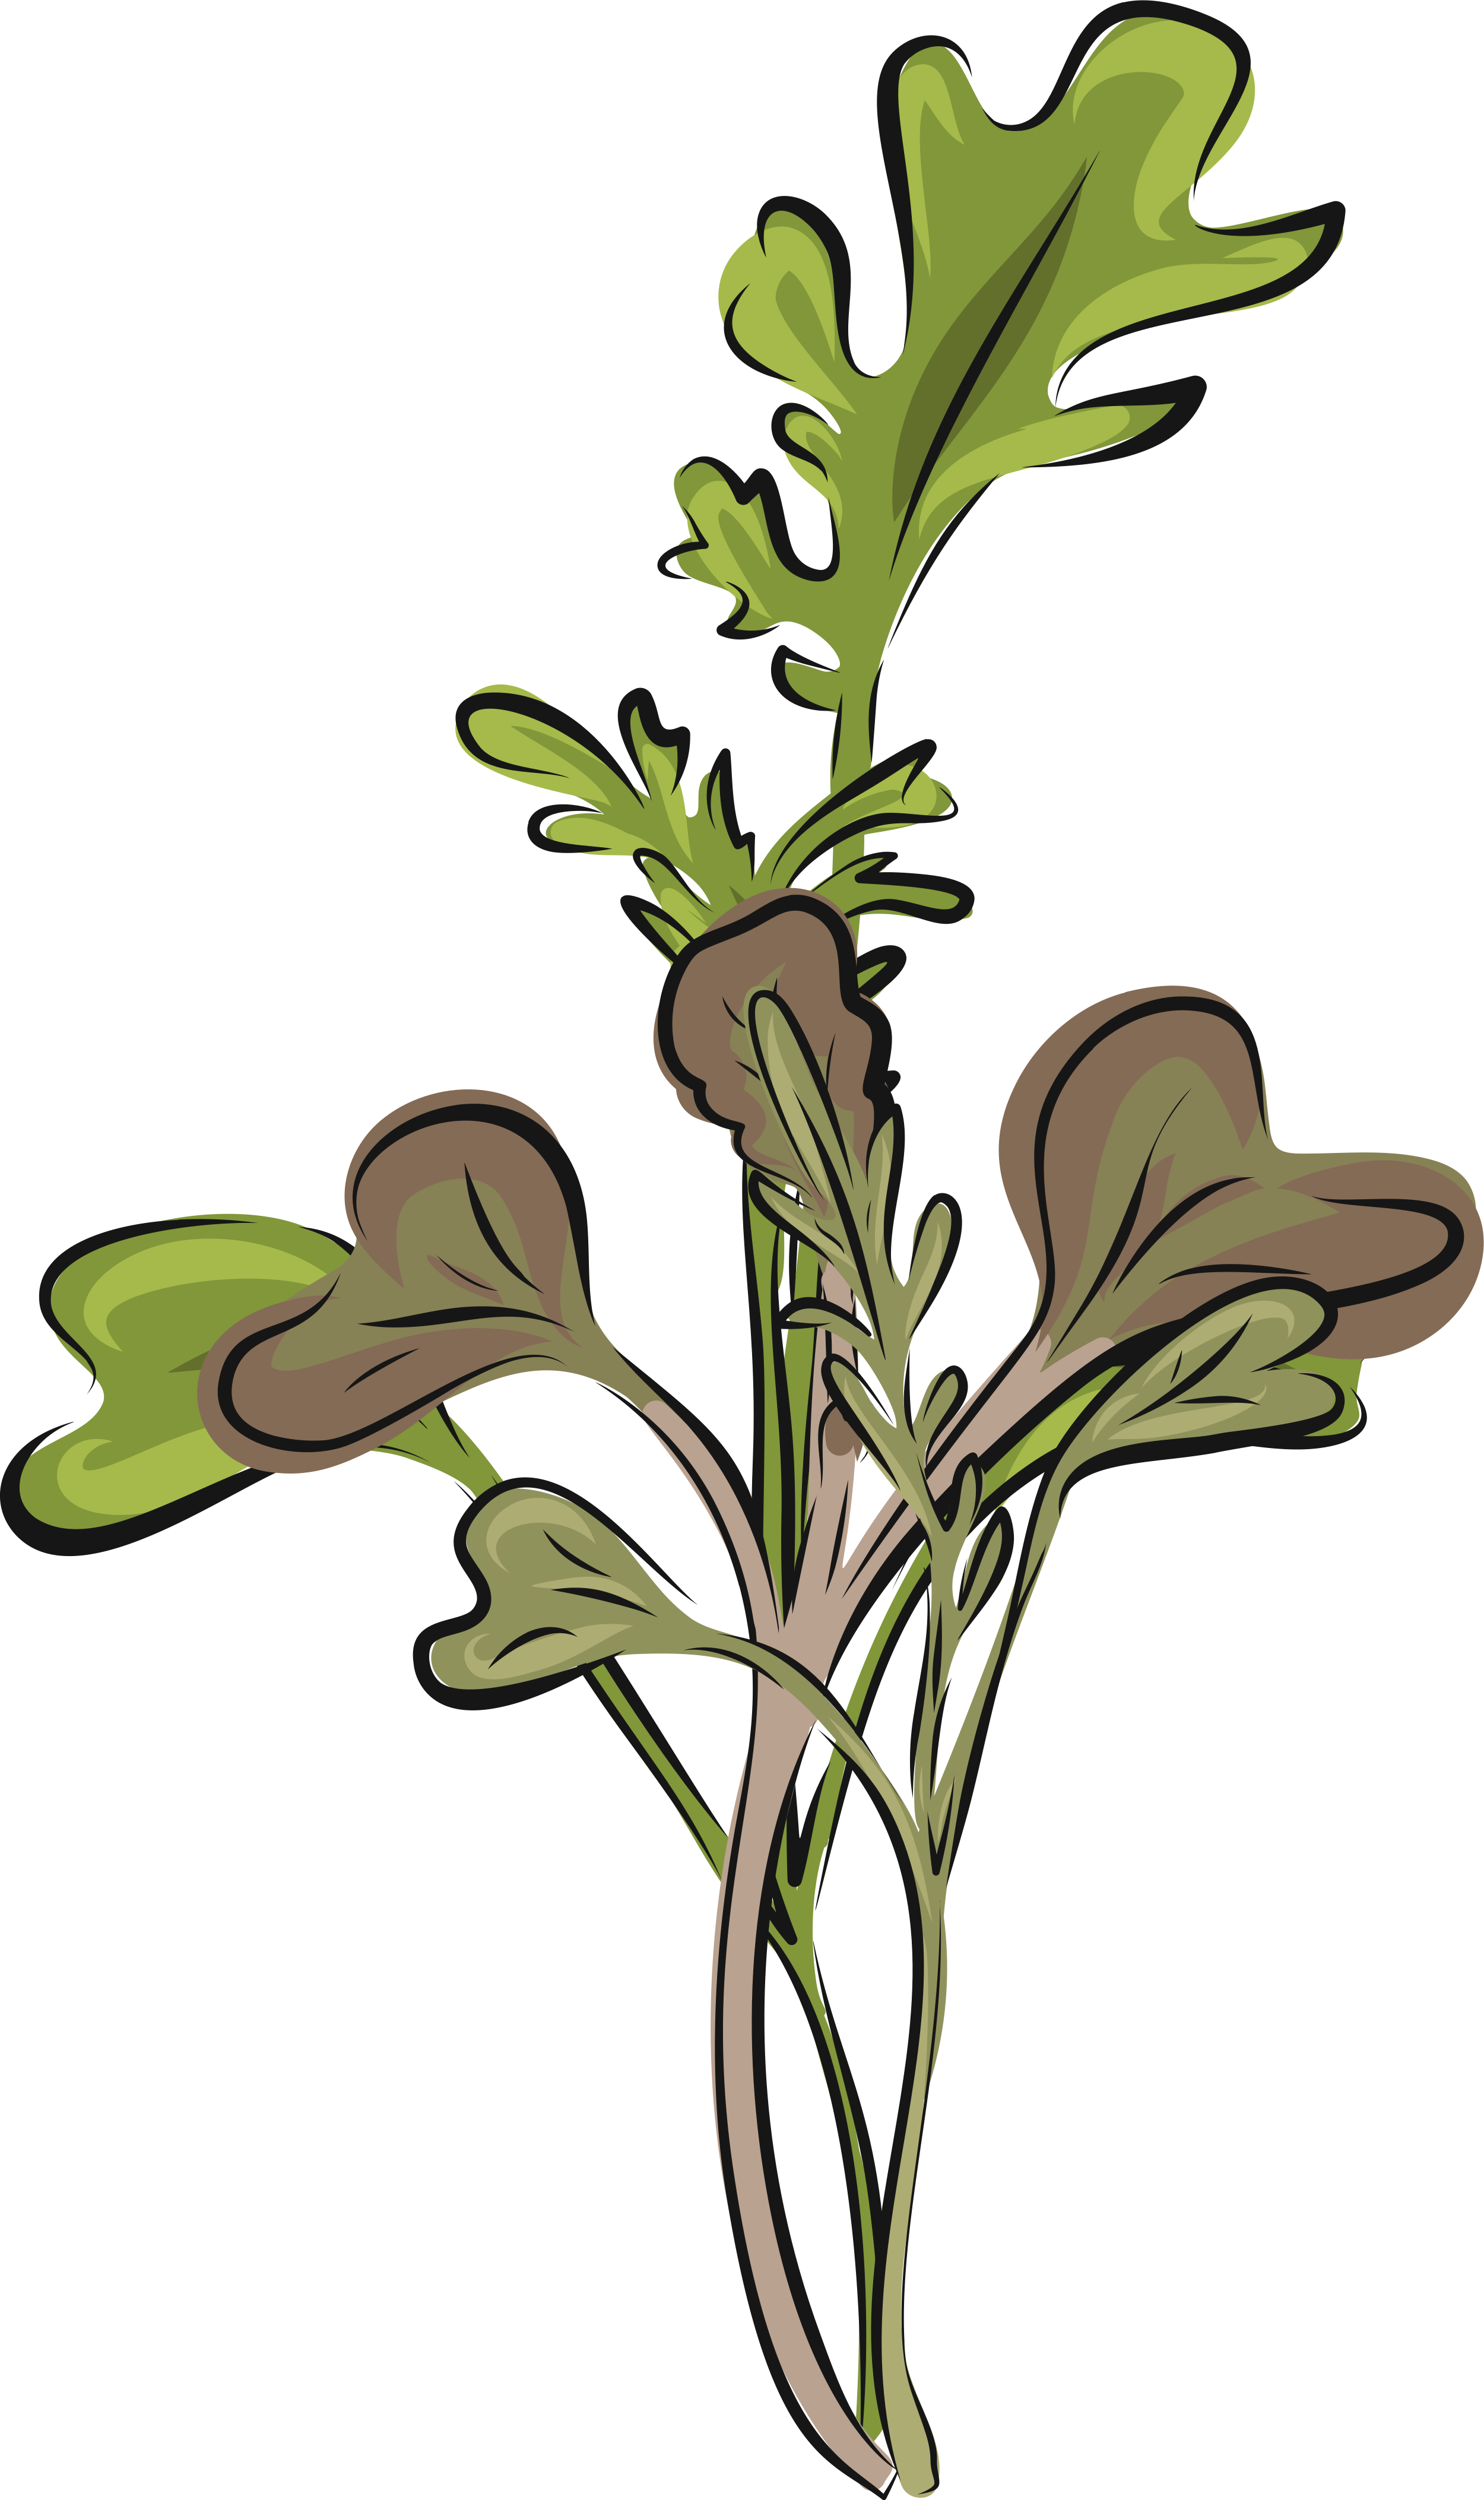 <svg id="Layer_1" data-name="Layer 1" xmlns="http://www.w3.org/2000/svg" viewBox="0 0 258.13 434.81"><defs><style>.cls-1{fill:#81973a;}.cls-2{fill:#a5ba4a;}.cls-3{fill:#63702c;}.cls-4{fill:#161616;}.cls-5{fill:#878156;}.cls-6{fill:#baa290;}.cls-7{fill:#846b55;}.cls-8{fill:#90925c;}.cls-9{fill:#adac73;}</style></defs><path class="cls-1" d="M315.41,254.68c-15.77,4.55-18.89,9.11-23.19,20.62-7.47,20.09-24.69,31.57-35.85,85.6-.06-2-.66-5-.93-8.33-.58-7.07-.2-11.17-.76-31.68l.1-.23c2.62-1.88,5.62-58.58,7.57-73.57.89-6.67,1.27-12.09,1.71-19.24a24.2,24.2,0,0,0,8.17-6.36c1.5-2.06-2.69-3.16-7.75-.65.32-4.34.46-6.66,1.09-12.55,8.32-4.11,9.63-10.53,7-10.53a20.84,20.84,0,0,0-6.2,1.84c.23-1.78.05,2.16,1-8.43,7.18-1.12,12.15,2,18.51.52a1.24,1.24,0,0,0,.79-2c-3.9-4.61-11.51-4.83-17.67-4.71.41,0,.84-.69,2.49-1.8,1-.62.89-3.22-3.62-1.75l.13-.33c.06-1.31.09-2.61.09-3.91,1.23-.46,16-1.79,15.24-6.7-.41-2.41-4.27-3.52-6.7-3.68l.23-.17a8.84,8.84,0,0,1,1.18-2.32,1.23,1.23,0,0,0-.21-1.71,1.13,1.13,0,0,0-.93-.25,35.15,35.15,0,0,0-7.88,3.28l.19-.26c.95-7.14-1.29-7.12,1.83-19,2.72-9.44,7.62-19.62,14.58-26.61,10.08-10,13.68-4.85,34.18-13.84a19.06,19.06,0,0,0,3-1.46c2.9-1.74.93-6.22-8.77-3.56-3.56,1-10,3.19-12.71,1.83-.46-.37-.75-.55-1.26-2.05-2.28-13.5,58-16.29,50.7-30.93-1.94-4.14-15.8,1.77-22,1.85A4.74,4.74,0,0,1,325,69.58c-.82-1.51-.54-3.44-.11-5.1,3.18-10.36,16.24-22,2.57-28.87a16.46,16.46,0,0,0-7.34-1.88c-13.48,0-14.33,17.76-24.67,20.94-1.85.43-3.25.1-5-1.56-3.62-3.71-5.47-12.51-9.79-13.55-2.42-.7-4.36,1.87-5.56,4.09-7.62,13.81,3.07,36.68.05,48.41-1.33,4.19-5.12,5.93-7,5.46C263.43,95.87,264.09,83.23,262,77c-2.81-8.72-8.53-13.74-12.38-5.77-2,4-.07,6.57-.71,9.5-1.22,3.36-3.55,3.34-3.25,7.69,1.08,10.22,10.77,8.42,16.38,15.32,2.3,2.86,2,3.76,1.95,3.52l-.13.22-.26,0c-2.8-2.2-3.84-4.08-5.73-4.61a3.63,3.63,0,0,0-4.27,1.71c-2,4,7,10.23,8.42,15.38.76,3,1.68,8.71-.34,11-.68.56-1.28,1-3.23.53a4.64,4.64,0,0,1-2.09-1.25,14.18,14.18,0,0,1-1.26-1.62c-1.83-3.4-3.74-13.71-6.43-13.11-1.18.18-.9,1.07-1.79,2.76-.32.51-.12.67-1.43-1.34-1-1.54-2.27-3.66-4-4.27-1.25-.48-4.5-.48-5.81,1.26-2.41,3.29,2.49,9.39,3.19,11.17-1.58.69-2.13.73-2.84,1.49-1.26,1.41-.27,4,1,5.13,2,1.79,7.39,2.28,8.58,4,.65,1.14-.46,2.43-1,3.41-1,1.7.7,3.28,2.65,3.28,4.84-.15,5.35-4.42,11.35-1,5.59,3.47,5.31,6.41,5.29,6.06l0,.19-.09.29a3,3,0,0,1-2.92.77c-3.32-1-7.87-3.08-8.53.6-.54,4,7.22,5.94,11.21,6.71l-.14.26A51.07,51.07,0,0,0,262.24,170c-5.11,4-10.24,8.1-13.18,14.31a5.48,5.48,0,0,0-.08-.94c-.77-5.15-.83-4.61-2.95-4.45-.89-2.55-.3-8.94-1.72-11.41-1.15-2.11-3.54-1.68-4.48.15-1.4,2.68.5,6.29-2.07,6.5l-.19,0c-3.32-2.26-1.1-12.44-1.91-13.49-.62-.84-1.25-.05-2.93-.91-2.37-1.72-3.33-4.93-4.69-5.11s-2.34,2.59-2.25,4.28c.22,2.52,2.07,5.61,3.37,7.86,1.83,3.45,1.74,4.3,1.69,4.15-.09-.55-1.51-.2-8.22-7.15-4.48-4.66-9.38-9.56-15.93-9.56-5.59,0-9.12,4.32-6,8.53,3.91,5.39,15.91,4.95,22.14,10.89-9-1.36-14.22,4.46-6.13,5.62,3,.39,8.25.48,8.1.47a20.22,20.22,0,0,1,14,5.77,11.56,11.56,0,0,1,2.59,3.92,24,24,0,0,1-3.83-3.08c-3.69-3.42-5.32-5.25-6.61-5.25a1.49,1.49,0,0,0-1.41,1.88,20.67,20.67,0,0,0,1.8,4.24,21.81,21.81,0,0,0,4.93,6.35c-2.14-2.11-6.07-3.93-7.5-3.3a1.2,1.2,0,0,0-.64,1.6c4.42,8.17,16.81,14.61,17.3,24-.06-.25-.82-.72-.68-.62-5.75-4.06-5.9-6.7-7.59-6-3.34,1.31,4.63,8.64,7.51,13.38,4.79,8.63.17,20.88,4.09,32.72a1.21,1.21,0,0,0-.16.67c1.43,33.71-.66,68.21,2.6,97.12,1.91,16.7,9.85,19.58-11.52-7.6-17.43-22.16-13.76-25-30-49.52-4.34-6.56-9.52-14-15.39-19.19-6.17-13.48-9.41-25.49-23.32-31.38-15.59-6.59-49.33,1.26-44.08,17.28,1.81,5.74,9.94,8.69,8.84,13-2.08,6-12.62,6.84-15.46,12.72-1.79,3.68,1.59,8.33,4.92,10,4.28,2.23,12.89.32,12.74.34,14.07-2.34,17.63-11.33,30.2-14.67h-.3a38.33,38.33,0,0,1,8.24-.91l-.3-.09c4.08,1.27,8.63,1,12.82,2.48,3.36,1.19,8.85,3.1,11.26,5.83a18.87,18.87,0,0,1,2.63,4.63c4.43,9.56,11.31,17.48,17.26,26.08C226.57,332,233,342.26,239,352.67c10.81,18.55,14.7,16.51,19.3,28.95l.27,1.29c4.26,19.59,11.2,27.12,7.62,76.65a1.15,1.15,0,0,0,2.27.33c.19-3,1.89-3.29,3.29-6.27,1.17-2.47.41-6.24.43-6.1-2-15.44,1.85-16.83-5-41.67-2.36-15-6.14-23.48-6.09-23.33.91-1.08-.7-1.4-1.34-5.7-1.32-9-.5-17.7,1.38-23.5a1.09,1.09,0,0,0,.63-.87l.07-.6c1.12-.27.93-1.35,1.24-3.42.34-.51.95-1.22.26-2a99.87,99.87,0,0,1,2.18-10.56c12.22-37.43,35.11-48.7,35-48.55a47.54,47.54,0,0,1,21.53-6.21c8.42.44,19.5,3.8,26.89,1.24,1.17-.37,4.22-1.81,5-3.31.71-1.2-.24-2.42-.25-4.34a47.15,47.15,0,0,1,.86-5.07C358.17,250.24,334.24,249.19,315.41,254.68ZM262.81,179l-.14.25h0s0,.73-.16,4.88c-2.53,1.47-8.1,6.27-8.7,6.77C254.7,188,255.41,182.39,262.81,179Zm-.57,14.44-.2,1c-.18,2.65-.38,5.27-.6,7.78a41.24,41.24,0,0,1-8.26,3.82C253.36,205.25,252.42,199.65,262.24,193.48ZM255.59,215a29.21,29.21,0,0,1,5-3.7l-.21.57c0,.15-1.35,12.41-1.34,12.26-.53.22-3.25,2.12-5.74,2.22C249.52,226.24,253,217.66,255.59,215ZM253,269.73c-.28-11.36,0-11.7-.48-12.3a8.1,8.1,0,0,0,1.24-3c.72-3.36.26-8.76.3-12.91l0,0c.15-4,.79-7.05,4.55-10.06l-.22.61-.09.81c-1.91,21-3.23,29-3.21,28.83C252.61,278.89,253.18,278,253,269.73Z" transform="translate(-117.75 -32)"/><path class="cls-2" d="M140.78,250.35c-3.37,1.68-7.21,4.47-8.26,8.29-1.71,6.23,6.76,8.56,6.61,8.41-4.46-4.8-3.6-7,1.36-9.21,8.28-3.37,24.8-5.11,34.1-1.33a17.79,17.79,0,0,1,7.47,5.95c-5.74-13.47-27.65-18.92-41.28-12.11Z" transform="translate(-117.75 -32)"/><path class="cls-2" d="M156.59,279.59c-9.67,1.81-21.63,9.5-24.28,7.92-.76-1.07,1-4.21,5.12-4.8,0,0,0,0,0,0-10.29-3.23-15.37,11.83-.24,12.73,13.29.78,23.6-9.59,32.5-13.44,2.84-1.17,4-1.28,3.78-1.34a34.18,34.18,0,0,0-16.88-1Z" transform="translate(-117.75 -32)"/><path class="cls-2" d="M307.2,263.57c-5.11,4.89,5.27-6.52,25.33-4a39.79,39.79,0,0,1,9.41,2.52,53.52,53.52,0,0,1,9.4,5.28c-7.11-15.49-28.14-18.87-44.14-3.76Z" transform="translate(-117.75 -32)"/><path class="cls-2" d="M302.75,276.44c-9.41,6.13-12.32,19.64-12.22,19.49,13.38-17.92,19.11-14,34.26-13.42,16.26.61,23.87-4.27,23.72-4.27-17.42,2-31.37-11.17-45.76-1.8Z" transform="translate(-117.75 -32)"/><path class="cls-2" d="M275.31,44.37c-2.87,2.49-3.64,7.08-3.46,10.65.42,8.17,6.32,17.32,7.69,25.42,0,0,0,0,0,0,.33-4.66-.52-9.43-1-14-.53-4.87-1.5-12.58.08-17,2,2.79,3.74,6.23,6.92,7.73,0,0,0,0,0,0-2.68-4.26-2.13-14-7.28-14a4.7,4.7,0,0,0-3,1.24Z" transform="translate(-117.75 -32)"/><path class="cls-2" d="M313.22,38c-5.58,3.11-10,9.22-8.59,15.61,0,.13.06-.26.09-.53,1.44-10.8,17.87-10,18.95-5.1.05,1,.21.3-3.05,5.19a42.28,42.28,0,0,0-4.42,8.39c-1.57,4.11-2.68,11.42,3.36,12.21a9.54,9.54,0,0,0,2.73-.07c-8-4.06,1.87-7.12,9.37-15.73,12.21-14-3.41-28.35-18.44-20Z" transform="translate(-117.75 -32)"/><path class="cls-2" d="M335.41,74.7c-.66.26-5.17,2.18-5,2.18.92,0,11.17-.49,9.38.42-4.68,1.62-13.39-.46-20.28,1.46-9.67,2.69-18.44,8.94-18.8,19a13.48,13.48,0,0,1,3.72-4.71c9.82-7.38,29.54-4.83,37.26-9.72,2.84-1.81,5-5.73,2.42-8.7-2-2.29-5.85-1-8.69.06Z" transform="translate(-117.75 -32)"/><path class="cls-2" d="M311.65,102.53c-13.23,2.34-17,4.14-16.83,4.1,7.87-.64-18.83,2-17.15,19.2,0,0,0,0,0,0,2.57-11.56,16.8-10.21,30.3-16.19,1.95-.86,4.3-1.91,5.72-3.55a2.15,2.15,0,0,0-2.07-3.56Z" transform="translate(-117.75 -32)"/><path class="cls-2" d="M245.66,75.74a12,12,0,0,0-2.52,11.07c2.61,9.33,13.51,12.93,21.62,16.35-.78-.39,2.08.93,2.08.93-4-5.9-13-14.49-14.18-20.15A6.42,6.42,0,0,1,255,79.07c4.13,2.33,7.89,16.43,7.89,15.81.22-7.66.12-20.41-7.08-23.12-3.51-1.32-7.81,1.13-10.15,4Z" transform="translate(-117.75 -32)"/><path class="cls-2" d="M254.92,105.88c-1.83,2.69-.61,5.91,1.31,8.11,1.72,2,4.07,3.28,5.73,5.31a8,8,0,0,1,1.63,3.89c0,.18.06.85.1.69,3-8.06-6.86-12.71-5.64-16.8,2.25,0,5.61,4.19,5.34,3.84a6.41,6.41,0,0,1,.83,1.34h0l0,.1s0,0,0,0c-.29-3.57-6-11.41-9.37-6.47Z" transform="translate(-117.75 -32)"/><path class="cls-2" d="M238.17,118.74c-3.12,5.33,2.7,13.18,7.59,17.14,4.17,3.36,6.52,3.85,6.34,3.67a8.68,8.68,0,0,1-1-1.12c-1.49-2.47-9.28-14.25-8.33-17a5.15,5.15,0,0,1,.57-1c3.2,1,8.62,11.18,8.45,10.51-2.6-16.55-10.15-18.07-13.59-12.18Z" transform="translate(-117.75 -32)"/><path class="cls-2" d="M197.4,156.52c-4.09,10.81,22.13,13.72,25.75,15.21l-.09,0c1,.44,1.11.67,1.06.52-2.71-6-12.17-10.25-17.57-14,7.39.1,20.35,9.67,18.71,8-4.22-4.36-12.32-14.05-18.89-15.06a7.81,7.81,0,0,0-9,5.31Z" transform="translate(-117.75 -32)"/><path class="cls-2" d="M214.93,174.85a2,2,0,0,0-.47,3.6c5.26,3.91,12.28,1.05,18.14,3.33,1.68.73,2.29,1.33,2.23,1.17a14,14,0,0,0-7.89-6c-3.83-2-7.94-3.65-12-2.13Z" transform="translate(-117.75 -32)"/><path class="cls-2" d="M232.66,187.75c-.09,3.28,1.5,6.06,3.33,8.75a3.87,3.87,0,0,0-1.47,4.24c2.86,7.64,9.2,12.69,12,16.12.18.27-.47-4.31-2.52-11.09a4,4,0,0,0,3.38-6c-2.27-3.91-7.63-7.14-10-9.49a37.74,37.74,0,0,1,3.16,2.31c-1.56-2.65-4.75-6.17-6.52-6.17a1.34,1.34,0,0,0-1.36,1.33Z" transform="translate(-117.75 -32)"/><path class="cls-2" d="M229.48,162.26a16.38,16.38,0,0,0,.91,5.42c.08-1,.11-2.64.25-3.37,2.8,5.06,2.85,12.64,7.65,17.81.12.18-.32-.93-.66-3.39-.77-5.94-.7-14-6.82-17.23a.89.89,0,0,0-1.33.76Z" transform="translate(-117.75 -32)"/><path class="cls-2" d="M273,165.18c-5.39,1.24-9.46,8.25-8.5,7.52a20.6,20.6,0,0,1,7.75-3.26,3.15,3.15,0,0,1,2.61.5c.88,1.38-6.87,3.27-10.36,5.79a28.81,28.81,0,0,1,4.26.13c17.53,1.47,12.75-12.64,4.24-10.68Z" transform="translate(-117.75 -32)"/><path class="cls-3" d="M147,270.66c-.92.61,19-3.3,33.49,2.66a87,87,0,0,1,9.25,5.15,22.44,22.44,0,0,0-21.23-15.41c-7.56,0-15.18,4-21.51,7.6Z" transform="translate(-117.75 -32)"/><path class="cls-3" d="M306.77,59.29a77.55,77.55,0,0,1-5.65,8.4l.33-.42c-5.77,7.46-12.84,13.82-18.32,21.53-12.9,18.17-9.88,34.75-9.8,34,11.51-18.37,28.17-31.41,33-59.94.21-1.19.36-2.39.48-3.6h0Z" transform="translate(-117.75 -32)"/><path class="cls-3" d="M316.24,265.84a32.63,32.63,0,0,0-9.72,3.62c18.21.29,26.86,7.45,39.39,2.49.44-.14-10.4-7.09-21.54-7.09a40.71,40.71,0,0,0-8.13,1Z" transform="translate(-117.75 -32)"/><path class="cls-3" d="M244.53,186.05c5.32,11.29,3.62,9,6,14.59.85,2.07,3.9,1.57,3.44-1.24-.22-2.36.53-3.81.59-6.21,0-.07-2,2.43-2.05,2.49-2.92-5.93-8.21-10-7.94-9.63Z" transform="translate(-117.75 -32)"/><path class="cls-4" d="M130.43,279.28c-12.69,3.4-15.42,13.41-10.14,19.46,9.92,11.11,32.61-4.45,45.35-10.57,7.47-3.52,11.9-4.13,11.33-4a23.68,23.68,0,0,1,15.77,2.29c-23.35-14-53.2,19.72-68.83,9.53-4.93-3.67-2.63-10.08,2-14,2.75-2.25,5.18-2.72,4.58-2.72Z" transform="translate(-117.75 -32)"/><path class="cls-4" d="M148.77,244.16c-11,.48-25.16,4.32-24.17,14.33.47,4.85,5.6,7.17,8.22,10.18l0,0c.6,1.19,2.35,2.54,0,5.88,0,0,0,0,0,0,5.59-6.2-4.85-9.36-6.14-15.39-1.8-11.45,24.53-14.8,36-14.45a73.59,73.59,0,0,0-13.94-.6Z" transform="translate(-117.75 -32)"/><path class="cls-4" d="M176.09,248.17c7.94,5.57,10.89,16.37,18,29.48,3.14,5.79,5.54,8.12,5.3,7.78-7.16-10.51-10.49-39.05-29.74-40.05a0,0,0,1,0,0,0h0C174.2,246.55,176.34,248.3,176.09,248.17Z" transform="translate(-117.75 -32)"/><path class="cls-4" d="M155.87,268.78s0,0,0,0c10.27-1.72,20.88,2.7,20.73,2.65,12.69,4.58,16.13,10.33,15.39,8.86-9.13-10.42-22.8-15.95-36.12-11.54Z" transform="translate(-117.75 -32)"/><path class="cls-4" d="M196.68,289.59c12.24,12.61,12.6,20.93,30.09,44.74,16.11,21.9,16.9,25.62,16.81,25.47l.42.9s0,0,0,0c-6.73-17-15.37-24.26-31.18-50.42-9.8-16.22-16.65-21.15-16.17-20.68Z" transform="translate(-117.75 -32)"/><path class="cls-4" d="M203.26,288.69c4.72,7.84,9.29,15.77,13.94,23.65,16.08,27.23,27.52,39.69,27.42,39.54-7.53-11-23.15-38.26-41.33-63.21h0s0,0,0,0Z" transform="translate(-117.75 -32)"/><path class="cls-4" d="M245.52,362.35a39.7,39.7,0,0,1,2.93,3.09c23.2,27.62,18.66,99.92,18.66,95.82,3.52-28.31,1.12-82.73-21.56-98.93h0s0,0,0,0Z" transform="translate(-117.75 -32)"/><path class="cls-4" d="M259.17,369.62c1.66,13,6.13,25.46,8.61,38.32l0-.09c4.18,22,4.36,69.88,4.45,31.42.1-39.4-7.82-45.13-13-69.66h0s0,0,0,0Z" transform="translate(-117.75 -32)"/><path class="cls-4" d="M352.48,273.11c3.61,5.11,2.31,7.43-2.35,8.34a28.37,28.37,0,0,1-9.84-.19c-18-3.21-29.74-4.6-44.86,6.35-22.7,16.44-28.95,41.36-34.32,68.5-4.15,20.8.89-2.76,6.13-20.48,5.14-17.39,11.41-30.9,25.19-42.55,21.64-18,36.43-8.65,51.81-9,6-.15,13.09-2.07,10.85-7.45a11,11,0,0,0-2.61-3.49Z" transform="translate(-117.75 -32)"/><path class="cls-4" d="M314.06,265.66c-19.69,1.57-31.39,21.47-39.59,39.44-4.54,9.95,1.76-4.32,8.24-13.57l0,0c6.57-9.29,15.38-19.39,26.65-21.58,18.22-3.19,53.8,6.56,23.54-2-6.05-1.7-12.59-2.86-18.82-2.36Z" transform="translate(-117.75 -32)"/><path class="cls-4" d="M324.43,250c-27.49,2.58-30.13,22.92-29.44,20.84,4.85-12.4,26.36-18.22,35.86-17.6,11.81,1,30.64,6.28,23.41,15.93,0,0,0,0,0,0,10.24-10.09-16.62-20.45-29.85-19.19Z" transform="translate(-117.75 -32)"/><path class="cls-4" d="M291.67,114.24c-7.79,6.24-11.83,12.59-15.86,21.67-1.68,3.79-4,9.6-3.59,8.79,7.13-14.87,12.11-21.6,19.45-30.46Z" transform="translate(-117.75 -32)"/><path class="cls-4" d="M325.06,97.41c-12.59,3.4-17,2.69-23.92,6.93-.28.18,1.38-.56,4.13-1.12h0c5-1,11.78-.37,17-1.16l-.11.16c-7.64,10.52-30.8,11.08-25.94,11.08,12.58-.14,27.79-1.56,31.4-13.61a2,2,0,0,0-2.54-2.28Z" transform="translate(-117.75 -32)"/><path class="cls-4" d="M349.56,67.06c-7,2-16.1,6.71-23.78,4.08h0c-1.28-.45,4.2,4.66,22.42-.19-3.35,17.17-38.64,11.1-45.74,26.76a12.42,12.42,0,0,0-1.12,5.15C304,80.25,350,94.76,351.79,68.58a1.7,1.7,0,0,0-2.23-1.52Z" transform="translate(-117.75 -32)"/><path class="cls-4" d="M313.21,32.37C302.52,34.86,303,49.9,296.26,53.11a6,6,0,0,1-5.58-.13h0l0,0,0,0h0a17.51,17.51,0,0,1-2.13-2.23c1.47,2.93,3.13,4.4,6.77,4,12.53-1.45,6.51-26.29,30-18.14,17.39,6.3-.95,16.54.09,30.43,0,0,0,0,0,0s0-.21,0-.31h0c1-12.16,20.12-24.7,2.37-32.09-4.38-1.82-9.95-3.31-14.62-2.22Z" transform="translate(-117.75 -32)"/><path class="cls-4" d="M273.28,40.87c-8.29,7.75,3.42,29.91,2.09,48.07-.14,1.94-.62,4.92-.58,4.77,5.79-22.4-3.87-44.15.27-50.58a7.52,7.52,0,0,1,3-2.4c4.26-1.93,7.43.4,8.76,4.74,0,0,0,0,0,0-.75-8.08-8.54-9.27-13.54-4.6Z" transform="translate(-117.75 -32)"/><path class="cls-4" d="M309,58.27c-2.12,3.66-4.32,7.28-6.55,10.89-13.4,21.69-25.2,39.05-30.09,63.86,0,0,0,0,0,0,5.95-19.68,19.41-42.43,30.67-63.28,2-3.79,4.05-7.6,6-11.46,0,0,0,0,0,0Z" transform="translate(-117.75 -32)"/><path class="cls-4" d="M249.82,68.92c-1.36,3.42,1.24,8,1.21,7.86-1.95-9,3.17-10.52,8.38-4.6,3.22,4,3.17,6.91,3.55,12.18.37,4.89.85,11.82,5.24,13.21a5.38,5.38,0,0,0,2.87,0c-3.94.08-4.87-2.84-4.78-2.69-3.3-7.44,3.39-17.46-5-25.64-3.61-3.5-9.72-4.72-11.46-.36Z" transform="translate(-117.75 -32)"/><path class="cls-4" d="M248.25,81.26c-7,5.6-5.46,11.94,1.12,15.23a20.15,20.15,0,0,0,7,1.92,31.47,31.47,0,0,1-6.52-3.4c-5.95-4.09-6.07-8.22-1.61-13.72,0,0,0,0,0,0Z" transform="translate(-117.75 -32)"/><path class="cls-4" d="M254.55,102.15c-3.16.64-3.53,5.94-.76,8,2.18,1.64,5,1.82,6.86,3.78l0,0,.05,0,0,0h0a7.33,7.33,0,0,1,1,2c.12-5.69-6.63-6-7.33-9.07-.15-1-.29-2.21.37-2.86,1.61-1.17,5.27.45,7,1.87.65.43-3.48-4.51-7.2-3.73Z" transform="translate(-117.75 -32)"/><path class="cls-4" d="M238.48,111.79a6,6,0,0,0-2.53,3.36c3.29-5.39,7.33-2,9.77,3.7a1.39,1.39,0,0,0,2.36.51c.55-.6,1.21-1.15,1.71-1.63,1.46,4.12,1.41,10.86,5.62,13.87,1.83,1.32,5.13,2.2,6.92.88,3.21-2.37.45-9.57-.48-14.1,0,0,0,0,0,0,.29,4.56,2.24,12.88-1.42,12.75a5.74,5.74,0,0,1-4.72-3.43c-1.6-3.63-2-13.53-5.11-14.19-1.65-.36-1.93.91-3.38,2.56-2.07-2.79-5.56-5.83-8.7-4.28Z" transform="translate(-117.75 -32)"/><path class="cls-4" d="M236.44,120.1c1.18,1.56,1.85,4,2.92,6.12-3.52,0-7.58,2.08-7.24,4.34.4,2.65,6.19,2.12,6,2.07-9.58-1.86-2-5,2.35-5.18a.61.61,0,0,0,.47-.93,31.94,31.94,0,0,1-2.16-3.4,10.79,10.79,0,0,0-2.3-3.05,0,0,0,0,0,0,0Z" transform="translate(-117.75 -32)"/><path class="cls-4" d="M244,133.22c4.76,2.65,3.22,4.78-1.2,7.57a1,1,0,0,0,.07,1.66c5.47,2.49,10.84-1.83,10.51-1.75a13.06,13.06,0,0,1-8,.61c6.91-5.89-1.58-8.39-1.32-8.13a0,0,0,0,0,0,0Z" transform="translate(-117.75 -32)"/><path class="cls-4" d="M253.05,144.69c-2.57,4-1,9.05,5.26,10.57a13.78,13.78,0,0,0,4.91.27c-5.15-1.11-10.1-3.89-8.7-9.1a35,35,0,0,0,3.88,1.24c11.85,3,1.53.45-3.3-2.82-.54-.4-.73-.67-1.19-.67a1,1,0,0,0-.86.51Z" transform="translate(-117.75 -32)"/><path class="cls-4" d="M271.51,146.7c-3.35,5.84-2.85,11.59-2.17,17.78,0,1.61.88-10.88.86-10.72a32.46,32.46,0,0,1,1.32-7.07Z" transform="translate(-117.75 -32)"/><path class="cls-4" d="M203.39,152.44c-4.1.07-7.29,1.91-6.18,6,2.53,9.46,13.25,7,19.52,8.88.14.1,0-.38-5.42-1.45-3.42-.68-7.77-1.41-9.9-3.75-9.81-12.08,16-8,28.27,10.44,1.43,2.14-8-20.45-26.29-20.12Z" transform="translate(-117.75 -32)"/><path class="cls-4" d="M228.44,151.73c-8,3.23,1.2,15,2.59,19.5.07.21.18-.41-1.46-5-1.07-3-3.69-9.75-1-11.44.48,1.73,1.19,8.73,6.89,6.87a17.93,17.93,0,0,1-1.07,8.75,17.45,17.45,0,0,0,3.41-10.81,1.36,1.36,0,0,0-1.76-1.2c-4.21,1.8-3.11-1.74-4.89-5.39a2.18,2.18,0,0,0-2.74-1.27Z" transform="translate(-117.75 -32)"/><path class="cls-4" d="M209.68,175.05c-.69,2.12.33,4.24,3.55,5,3.44.87,11.18-.41,11-.45-3.53-.64-11.84-.51-12.58-3.21-.45-3.2,5.34-3.54,8.58-3.3,1,.08,2.36.35,2.32.33-3.49-1.8-11.52-2.8-12.91,1.58Z" transform="translate(-117.75 -32)"/><path class="cls-4" d="M228.22,179.92c-1.49,1.43,1.64,4.42,3.49,5.7a23.74,23.74,0,0,1-2.24-3.44c-.5-1.13-.32-1.21-.34-1.35a4.47,4.47,0,0,1,1.84.34c3.6,1.2,6.62,7.6,11.08,9.57a11.83,11.83,0,0,1-3.25-2.86h0c-2.17-2.6-4-5.94-5.63-7.14-.8-.59-3.75-2-5-.83Z" transform="translate(-117.75 -32)"/><path class="cls-4" d="M225.92,188c-2.61,2.84,15,16.36,16.1,17.32.95.63-8.31-8.72-12.06-13.8-1.08-1.47-1.06-1.28,0-.94,8.47,3.11,13.85,13.13,13,11.38-2.66-4.7-6.26-9.4-10.82-12.3-1.21-.77-5.19-2.72-6.16-1.66Z" transform="translate(-117.75 -32)"/><path class="cls-4" d="M233.68,206.6c-2.64,2.87,14.56,18.28,13.45,16.6A138.62,138.62,0,0,1,237,209.31c4.48,2.1,7,6.34,9.23,10.85.21.32-2.4-7.8-7.15-11.59a13.13,13.13,0,0,0-4.59-2.35,1.24,1.24,0,0,0-.82.38Z" transform="translate(-117.75 -32)"/><path class="cls-4" d="M243.19,162.6c-5.32,8-.44,14.67-1,13.57a12.27,12.27,0,0,1,.74-10.3c-.14,4.79.31,9.24,2.46,13.39.53,1,1.64.07,2.32-.47a31.15,31.15,0,0,1,.8,6.51c0,.07.42-.7.5-3.82,0-1.36,0-2.72.09-4.08,0-.53-.58-.83-1-.7a6,6,0,0,0-1.4.68c-1.69-4.92-1.51-10.25-1.91-14.44a.84.84,0,0,0-1.58-.34Z" transform="translate(-117.75 -32)"/><path class="cls-4" d="M279,160.51c-2.83.3-27.13,14.55-27.23,25.63,0,.25-.22-4.24,6.28-9.77,3.86-3.2,6.78-4.68,11.44-7.49,4.17-2.53,5.31-3.45,7.89-5,.66-.41-2.37,3.67-2.74,6.45-.2,1.48.79,1.8.65,1.65a.67.67,0,0,1-.15-.14h0c-1.64-2,5.91-8,5.52-10a1.39,1.39,0,0,0-1.66-1.25Z" transform="translate(-117.75 -32)"/><path class="cls-4" d="M281.23,169.06c7.75,7.66-4.62,3.72-10.07,4.38s-13.11,5.46-16.83,13.05a9.67,9.67,0,0,0-.89,2.23,23.27,23.27,0,0,1,5.8-7,34.91,34.91,0,0,1,6.75-4.33c7.18-3.55,9.81-1.47,15.7-2.61,7-1.33-1.87-6.87-.45-5.79,0,0,0,0,0,0Z" transform="translate(-117.75 -32)"/><path class="cls-4" d="M271.37,180.16a14.18,14.18,0,0,0-6.4,2.33,77.31,77.31,0,0,0-7.8,6c4.25-2.92,9.25-7.29,14.31-7.27a23.25,23.25,0,0,1-4.45,2.62.91.91,0,0,0,.09,1.75c1.85.19,16.12.57,17.52,2.83-1,3.5-6.2.73-11.17,0-7.05-1-16.82,8.5-16.57,8.33,3.82-2.8,8.12-5.46,12.76-6.42,5.16-1.07,11.85,4.54,15.6,1.38a4.49,4.49,0,0,0,2-3.38c0-3.34-6.45-4.06-9.78-4.36-6.91-.61-7.32.05-6.62-.5a32.29,32.29,0,0,1,2.81-2.12.62.62,0,0,0-.21-1.11,10.59,10.59,0,0,0-2.09-.08Z" transform="translate(-117.75 -32)"/><path class="cls-4" d="M271.32,196.55c-4.91,1.11-16.59,10.81-18.15,9.22-1-1.39,2.54-8.53,1.91-7.26-2.32,3.72-5,9-.66,8.55,3.16-.35,9.21-4.07,13.86-6.32,11.75-5.6-7.06,6.5-13.32,14.44-1.78,2.23-1.91,3.44-1.81,3.24.73-1.88,3.45-4,3.26-3.84,6.59-5.59,18.6-11.35,19-15.8.11-1.24-1.12-2.91-4.06-2.23Z" transform="translate(-117.75 -32)"/><path class="cls-4" d="M273.09,218.17c-7,.33-14.33,4.78-19.86,9.14a19.63,19.63,0,0,1,0-7.89,19.14,19.14,0,0,0-.64,8.67c.29,2.07,6.94-5.28,17.6-7.17-5.31,5.21-13.19,8-17,15.89a22,22,0,0,1,3.92-4.44c4.16-3.49,18.26-10.25,17.23-13.37a1.21,1.21,0,0,0-1.21-.83Z" transform="translate(-117.75 -32)"/><path class="cls-4" d="M247.79,226.64c-2.9,17.15,1.88,32.7.93,58.44C247,332.2,252.5,349.39,252.5,349c-4.05-21.78-.76-67.7-2.1-84.12-1.12-13.69-3.51-25.32-2.58-38.2,0,0,0,0,0,0s0,0,0,0Z" transform="translate(-117.75 -32)"/><path class="cls-4" d="M254.34,240.34c-5.48,15-.24,33.8-.66,55.13a229.07,229.07,0,0,0,2.07,35.7c-.87-16.65,1.44-33.86-.47-53-1.11-11.09-2.82-21-2.13-30.5h0a48.14,48.14,0,0,1,1.19-7.31Z" transform="translate(-117.75 -32)"/><path class="cls-4" d="M264.61,230.1c-5.36,11.51-4.48,28.93-5.82,41-2.51,22.41-1.54,33.16-1.54,33,.63-15.34,2.91-29,3.43-35.42,1-13.34-.19-27.81,4-38.58,0,0,0,0,0,0Z" transform="translate(-117.75 -32)"/><path class="cls-4" d="M256.93,236.73c-2.32,9.86-2.27,15.83-1.35,24.52,0,.15.64-4.52,1.35-24.52Z" transform="translate(-117.75 -32)"/><path class="cls-4" d="M264.21,152.48a51.4,51.4,0,0,0-1.62,15.07,65.48,65.48,0,0,0,1.64-15.09l0,0Z" transform="translate(-117.75 -32)"/><path class="cls-4" d="M255.21,332.68a241.46,241.46,0,0,0-.47,26.33,1.25,1.25,0,0,0,2.47.19c1.8-6.55,2.38-13.4,4.65-19.83.05-.15.5-1.32.33-1-6.54,11.22-4.83,19.3-5.82,7.55-.79-9.56-1.16-13.49-1.14-13.27,0,0,0,0,0,0Z" transform="translate(-117.75 -32)"/><path class="cls-4" d="M250.13,349.41a88.41,88.41,0,0,0,2.63,15.22c-3.34-4.41-6.59-10.17-6.5-9.8,2.22,5.59,4.61,10.75,8.58,15.25a1,1,0,0,0,1.59-1,163.44,163.44,0,0,1-6.3-19.64Z" transform="translate(-117.75 -32)"/><path class="cls-5" d="M195.4,225.36c-8.33,0-14,4.45-15.81,9.14-2.7,7.16,3.55,12.66-2.6,17.72-1.84,1.33-16.6,8.9-20.43,16.48-4.33,8.66,6.58,13.95,15.56,13.95,20.48,0,34.13-21.51,54.64-7.69a39.52,39.52,0,0,1,5.88,6.47,2.42,2.42,0,0,0,4.17-2.45c-5.12-8.23-11.94-10-15.77-18.09-3.25-9.78-1.83-23-10.26-30.19a24.27,24.27,0,0,0-15.38-5.34Z" transform="translate(-117.75 -32)"/><path class="cls-5" d="M256.07,188.88c-7.17,0-20.17,7.49-23.18,17.2-2.77,9,5.83,10.71,4.92,13a4.17,4.17,0,0,0,1.16,4.85c1.43,1.15,3.23,1.5,4.89,2.1,1.29,2.88.47,4.83,4,8.64,2.93,3.14,6.59,2.82,8.23,3.9,2,1.85,2.31,9.35,5.36,16.54a2.35,2.35,0,0,0,2.09,1.2c3.74,0,3.24-8,5.82-18.55,2.38-9.72.42-11.77.23-20.55,0-2.19.25-4.56-.63-7.3-2.13-6.52-4.16-5.12-5.54-7.88h0c-.09-2.53,3.48-6.72-1-10.83a9.32,9.32,0,0,0-6.43-2.31Z" transform="translate(-117.75 -32)"/><path class="cls-5" d="M324,204.64c-7.7,0-15.36,6.62-19.87,13-12.12,17.2.14,34.86-9.56,50.26a2.3,2.3,0,0,0-.31,1.51,2.41,2.41,0,0,0,3.32,3.47s.15-.14.16-.12c12.38-9.34,37.52-10.28,52.45-14a88.2,88.2,0,0,0,13.8-4.48c5-2.15,9.67-4.69,10.39-10.56a8.84,8.84,0,0,0-1.55-6.42c-1.63-2.12-4.28-3.18-6.88-3.8-6.9-1.66-14.1-.89-21.2-.87-1.45,0-3.76.05-4.89-1.06s-1.21-3.31-1.42-4.72c-.74-6-.59-10.16-3.52-15.52A12.25,12.25,0,0,0,324,204.64Z" transform="translate(-117.75 -32)"/><path class="cls-6" d="M262.62,250.55c-1.09.64-1.11,1.48-1.3,2.57-1,1-.72,2-.51,3.19-2.16,14.45-2.16,29.07-2.68,43.66-1.19,5.1-2.55,10.18-4,15.23-1.25-5.24-2-22.25-20.53-38.92a2.41,2.41,0,0,0-4.11,1.7c0,2.67,13.83,14.38,19.7,37.36a65.53,65.53,0,0,1-1.38,21.59c-11.75,41.94-8.74,96.52,19.88,127.57a2.41,2.41,0,0,0,3.77-.49c.82-1.62,1.54-1.9,1.54-3.08,0-2.75-4.58-2.65-10.74-17-3.15-7.63-10.7-34.07-12.16-44.55-3.26-25.27,2.92-45.05,8.56-67a2.43,2.43,0,0,0,1.41-1.58c1.77-10-.57-2.92,4.85-12.76,6.74-12.2,5.91-12.72,18.52-25.22,2.4-.48-2.5-.05,27.82-24.13a2.4,2.4,0,0,0-2.91-3.77c-12.6,6.66-10.1,8.22-7.83,1.28a2.41,2.41,0,0,0-4-2.34c-7.51,8.39-15,16.79-21.83,25.74-15.86,20.74-9.23,22.63-7.83-10.08a206.12,206.12,0,0,0-.63-26.88,2.41,2.41,0,0,0-3.62-2.08Z" transform="translate(-117.75 -32)"/><path class="cls-7" d="M313.46,204.62c-7.87,2-14.91,8.11-18.67,15.22-10,19,6,27.46,4.21,42.19a33.68,33.68,0,0,1-1.18,5.17s0,0,0,0c12.88-18,6.64-22.6,14-41.37a19.53,19.53,0,0,1,6-7.92c3.13-2.24,5.11-2.87,8-.93,4.86,4.25,8.14,15.2,8.09,15a22,22,0,0,0,1.64-19.93c-3.8-9-12.6-9.87-22.07-7.49Z" transform="translate(-117.75 -32)"/><path class="cls-7" d="M340,238.61c-.49.33,3.44-.55,10.78,4.29-16,4.39-29.74,8.85-40,21.94-.44.67,5.92-4.12,16.77-2.7,2.42.38,9.95,2.88,10.36,3,6.35,2.42,13.05,4.07,19.87,2.85,9-1.61,16.83-8.68,17.94-18,1.38-11.71-10-17.35-20.41-16C351.32,234.48,343.79,236.2,340,238.61Z" transform="translate(-117.75 -32)"/><path class="cls-7" d="M183.9,226.94c-4.8,4.07-7.52,11.1-5.59,17.22,1.53,4.85,6,8.7,9.68,11.94.4.4-3.93-11.44,1.26-16.06,4.71-3.21,11.55-4.7,15.28-.41,4.25,6.09,4.26,11.32,6.77,17.87,3.1,8.08,7.94,8.9,7.8,8.81-9.69-6.39,2.43-22.94-4.39-36.21C209,219,192.89,219.31,183.9,226.94Z" transform="translate(-117.75 -32)"/><path class="cls-7" d="M169,257.94c-23.24,4.72-20.32,27.58-4.85,30,7.29,1.15,12.4-.77,18.79-4,12.24-6.13,19.05-17.62,30.83-18.63.14,0-8.78-4.49-24.45-1-10.15,2.27-21.51,8.17-24.35,5.33l0,0c-.55-2.05,4.55-10.84,11.2-11.79h0c.13,0,1-.06.83-.1-2.53-.78-5.39-.39-8,.13Z" transform="translate(-117.75 -32)"/><path class="cls-7" d="M192,250.64c.35,1.54,3.84,4.12,5.22,4.89,2.84,1.58,5.78,2.29,8.15,3.53,0,0,0,0,0,0-1.33-4.63-6-5.9-10-7.46,0,0,0,0,0,0-1.54-.59-3.62-2.06-3.35-.91Z" transform="translate(-117.75 -32)"/><path class="cls-7" d="M322.22,232.56c-5.58,1.91-7.38,7.47-9.4,12.44-1.86,4.23-5.89,10.3-2.95,13.43.34.34-.71-.67,1.05-3,2.59-3.19,6.28-5.29,7.92-9.21,1.84-4.38,1.52-9.3,3.41-13.62,0,0,0,0,0,0Z" transform="translate(-117.75 -32)"/><path class="cls-7" d="M328.11,237.4a17.58,17.58,0,0,0-7.13,5.41c-5.44,6.84-5.51,6.65-5.37,6.6,3.9-1.78,12.84-7.06,14.66-7.88,1.47-.6,6.47-2.8,5-2.15,2.05-.84,2.53-.6,2.39-.73-4.13-3-6.33-2.59-9.54-1.25Z" transform="translate(-117.75 -32)"/><path class="cls-7" d="M251.84,186.76c-13.05,3.08-27.56,25.37-16.5,34.65a5.92,5.92,0,0,0,3.53,5.06,17.59,17.59,0,0,0,4.28,1.21c3.74.63,2,0,1.73,2.49a3.63,3.63,0,0,0,1.7,3.19c1.8,1.35,4.72,1,6.82,1.32l-.09,0a8.82,8.82,0,0,1,2.28.57c.3.14.73.4.64.3-2.09-2-7.2-2.56-7.66-4.4,3.09-2.78,3.89-5.83-1.51-9.7a5.21,5.21,0,0,0-2-6.68c-1.51-2.52,2.15-11.18,9.44-15.47-.52,1.12-1.06,2.24-1.52,3.39-2.53,6.26,1.57,13.44,8.73,13a19,19,0,0,0,.26,6.39,4.36,4.36,0,0,0,4.25,3.15c.34,3.17-.75,18.6-.16,17.41.75-2.43,10.69-16,5.09-23.37,2.29-5.52,2.57-10.58-2.43-13.84-3.31-2.16-3.51.35-2.6-2.62,3.3-10.77-5-18.2-14.25-16Z" transform="translate(-117.75 -32)"/><path class="cls-7" d="M252.41,217.65c-1.21,11.58,6.12,20.14,8.66,25.94.05.14,2.78-6.14-1.26-14.23-2.07-4.13-5.34-7.53-7.37-11.71,0,0,0,0,0,0s0,0,0,0Z" transform="translate(-117.75 -32)"/><path class="cls-7" d="M262.65,275.88a10.37,10.37,0,0,0-1.22,7,2.4,2.4,0,0,0,4.73.45c.58,2.24.65,3,.7,2.87,1-2.6,1.93-5.47,1.11-8.26a1.72,1.72,0,0,0-2.53-1c-.28-.88-.67-1.73-1.6-1.73a1.42,1.42,0,0,0-1.19.67Z" transform="translate(-117.75 -32)"/><path class="cls-4" d="M176.93,253.51c-6.08,12.17-18.76,6-21.12,18.6-2,10.43,12.31,14.28,21.24,11.66,5.34-1.56,19.46-10.25,19.33-10.18,8.07-4.57,11.34-5.11,11.2-5.08,7.49-1.93,9.84,2.44,9.28,1.6-8.72-9.47-31.43,11-42.49,12.36a27.9,27.9,0,0,1-9.11-.82c-5.66-1.63-8.29-4.85-6.8-10.45,2.75-9.22,14-4.89,18.51-17.68a0,0,0,0,0,0,0Z" transform="translate(-117.75 -32)"/><path class="cls-4" d="M197.24,224.17c-12.21,1.66-23.4,12.46-15.54,23.7a24.75,24.75,0,0,1-1.58-3.82,11,11,0,0,1,0-5.76c3.47-11.38,29.79-20.08,36.18,3.75-.26-1,0-.47,2,10.25,1.6,8.31,3.37,11,3,10.31-1.49-5.89-.87-12.3-1.46-18.57-1.4-14.54-11.38-21.39-22.7-19.86Z" transform="translate(-117.75 -32)"/><path class="cls-4" d="M224.25,266.19c3.48,4.46,7.76,8.16,11.7,12.2,17.14,17.74,17.28,42.89,17.28,36.64-3.94-30.27-8.19-31.8-29-48.84Z" transform="translate(-117.75 -32)"/><path class="cls-4" d="M221.35,272.43c12.8,8.14,21.16,21.07,25,35.51l0-.13c4.31,16.78,1.75,28.5-.44,40.52-3.93,21.42-5.28,44.15-1.82,65.47,7.5,46.2,18.31,46,27.14,52.92a.44.44,0,0,0,.67-.17c3.14-6.18,2.91-7.86,2.84-7.57-.45,2.19-2.21,5-3.32,6.73-6.67-6.17-18.84-8.73-25.93-55.13-8.72-56.34,15.28-79.09-2.93-116.32-7.9-16.12-21.27-21.92-21.13-21.83Z" transform="translate(-117.75 -32)"/><path class="cls-4" d="M255,187.76c-2.49.38-4.62,1.94-7.06,3.36-5,2.82-9.53,2.92-12.2,6.87-4.91,7.23-5.45,20.24,2.61,23.61-.11,4.05,3.27,6.42,7.25,7-2.15,7.77,9.55,6.86,13.38,11.69.19.25-.44-1.42-4.22-3.39-4.79-2.5-9.84-3.61-7.49-8.64.83-1.71-4-.51-6.29-4.24a4.15,4.15,0,0,1-.38-3c.42-2-3.7-.54-5.51-7a20.12,20.12,0,0,1,2.34-14.1c1.56-2.5,1.91-2.53,8-4.91,6.4-2.48,8.17-5.41,12.14-4.43,9.44,3.1,4,15,8,17.42,2.29,1.4,3.81,1.92,3.86,4.48-.2,5.48-3.15,9.6-.54,10.65,3.32,1.35-3.7,23.51-3.16,33.51a5.16,5.16,0,0,0,.43,2.28c-1.13-7.29,12.31-32,5.47-38.36.56-3,2.2-8.25.56-11.2-1.19-2.16-2.94-2.94-4.76-4-1.39-4.42.78-13.53-8.08-17.14a8.21,8.21,0,0,0-4.35-.52Z" transform="translate(-117.75 -32)"/><path class="cls-4" d="M260.82,255c.62,5.9.75,21.64.95,21,1.89-13.84-.82-19.52-.95-21Z" transform="translate(-117.75 -32)"/><path class="cls-4" d="M266.47,257.85c-1.26,5.11-.6,8.82.5,13.54.12.58,0-2.28-.5-13.54Z" transform="translate(-117.75 -32)"/><path class="cls-4" d="M263.36,275.16c-5.08,3.09-2.78,9.28-2.81,14.34,0,.66-.09,1.57,0,1.35,1.12-5.18-1.35-11.54,3.08-14.52a4.39,4.39,0,0,1,.43,1.05c.7,3.6,1.68.87,3.05.31,3.34,4.91.74,8,.81,7.84-.14.21-.73,1.05-.56.87a6.76,6.76,0,0,0,2-3.32c.74-2.74-1.45-6.45-2-6.46a2.84,2.84,0,0,0-2.15,1.08c-.27-1.13-.89-3.13-1.89-2.54Z" transform="translate(-117.75 -32)"/><path class="cls-4" d="M265.26,289.4c-3.13,14.16-2.72,13.62-4,20A37.49,37.49,0,0,0,263,304.7a70.4,70.4,0,0,0,2.28-15.31Z" transform="translate(-117.75 -32)"/><path class="cls-4" d="M259.87,292a92,92,0,0,0-3.28,9.91,34.72,34.72,0,0,0-1,10.83c0-.14,4.56-22.15,4.25-20.75Z" transform="translate(-117.75 -32)"/><path class="cls-4" d="M323,205.29c-5.44.12-11.68,2.56-17,8.21-18,19.33.08,34.13-8.86,49.3-1.41,2.28-1.69,2.43-7.55,9.93-19.66,25.17-25.5,37.5-25.41,37.36,29.43-42.46,35.78-44.36,37-54.61,1.11-9.39-8.22-26.46,6.8-41.16-1.19,1.09,5.48-6.55,15.42-6.62,14.71.2,10.84,12,14.9,22.5,0,0,0,0,0,0-2.3-9,2.47-25.25-15.33-24.9Z" transform="translate(-117.75 -32)"/><path class="cls-4" d="M345.88,240c5,2.81,22,.85,23.65,6,1.53,7.26-17.22,10-24.55,11.33-27.05,4.73-30.07,3-54.87,26.13A186.29,186.29,0,0,0,275,299.19c-13.39,16.07-14.61,30.53-14.31,29.31,5.29-18.45,29.91-43,45.37-55.24,18.57-14.66,40.91-10,58.71-17.86,8.15-3.59,8.78-8.65,6.49-11.66-4.25-5.6-20-1.77-25.38-3.76h0s0,0,0,0Z" transform="translate(-117.75 -32)"/><path class="cls-4" d="M259.72,331c-12.68,24.24-13.27,57.28-8.32,83.7,7.83,42,25.54,48.81,21.9,46.39-6.8-6.16-9.78-14.66-12.92-23.29-21.35-58.44-.68-106.66-.66-106.8Z" transform="translate(-117.75 -32)"/><path class="cls-4" d="M325,221.24C316.83,229,314.85,244,305.89,259c-8.7,14.41-7.36,11.63-.09,1.77,16.86-22.82,5.92-23.64,19.21-39.51Z" transform="translate(-117.75 -32)"/><path class="cls-4" d="M332.2,237c-13.31,2.19-21.09,20.16-20.95,20,4.76-6.17,11.46-14.09,18.22-17.92,4.89-2.66,8.58-2.33,5.59-2.33a18.27,18.27,0,0,0-2.86.22Z" transform="translate(-117.75 -32)"/><path class="cls-4" d="M324.81,252.61c-3.82,1-6.32,3.23-5.2,2.6h0c5.64-3.17,16.44-1.63,26.3-1.58.14,0-12.65-3.23-21.09-1Z" transform="translate(-117.75 -32)"/><path class="cls-4" d="M198.85,259.29c-6.42.44-12.61,2.56-19,2.92a31.31,31.31,0,0,0,6.81.65c7.43,0,13.43-1.91,19.65-1.86h-.21a25.78,25.78,0,0,1,11.57,2.65c-5.59-3.4-11.21-4.86-18.78-4.36Z" transform="translate(-117.75 -32)"/><path class="cls-4" d="M198.54,234.23c.69,10.38,4.72,18.54,14,22.86a31,31,0,0,1-3.6-3.07c-1.15-1.92-3.52-1.74-10.36-19.79Z" transform="translate(-117.75 -32)"/><path class="cls-4" d="M193.59,250.18c2.55,3.09,6.72,6.09,10.82,6.31.2,0-.59-.18-.86-.26-5.68-1.6-10.91-7-10-6.05Z" transform="translate(-117.75 -32)"/><path class="cls-4" d="M190.78,266.45c-10,2.78-13.3,7.86-13.16,7.77,3.11-2.4,8.38-5.27,13.16-7.77Z" transform="translate(-117.75 -32)"/><path class="cls-4" d="M252.91,202c-3.25,9.94.68,16.26,5.18,24.46,4.31,7.88,4,12.18,4,11.87.22-7.3-3-14.23-5.93-21.38-4.58-11.31-3-13.17-3.25-14.95Z" transform="translate(-117.75 -32)"/><path class="cls-4" d="M263.1,211.58a22.59,22.59,0,0,0-1.47,11.33,69.1,69.1,0,0,1,1.47-11.33Z" transform="translate(-117.75 -32)"/><path class="cls-4" d="M245.56,216.49c.14.1,5.56,4.33,6.52,5.17a13.67,13.67,0,0,0-2.67-3.1,12.24,12.24,0,0,0-3.83-2.1s0,0,0,0Z" transform="translate(-117.75 -32)"/><path class="cls-4" d="M243.4,205.26a7.29,7.29,0,0,0,5.62,6.18c.19,0-.34-.21-.71-.43-3.09-1.84-5-5.9-4.89-5.77l0,0Z" transform="translate(-117.75 -32)"/><path class="cls-8" d="M249.88,203.46c-6.42,0-.16,16.2,2.38,22.1,6.43,14.94,6.85,11.38,10.25,16.35.44.67.84,1.41.36,2a1.29,1.29,0,0,1-.8.31c-5.5,0-9-8.13-12.5-8.13-1.21,0-1.86,1.34-1.71,2.42.41,2.91,9.78,9,9.3,8.65,5.51,3.86,10.55,10.86,12.09,15.28a12.49,12.49,0,0,1,.57,2.53c-3.78-2-8.58-7.54-12.77-6.13a4.81,4.81,0,0,0-2.36,1.39c-.94,1.71,3.39,2.25,5.31,2.65a12,12,0,0,1,2.92,1.13l-.09-.06a18.9,18.9,0,0,1,3.65,2.47c2.38,2.22,5.59,7.87,6.72,11.13a7.47,7.47,0,0,1,.48,2.87,7.25,7.25,0,0,1-1.51-1.06l.07.08a19.94,19.94,0,0,1-2.92-3.61l0,.1c-1.27-2.13-2.4-4.89-4.4-6.27l-.1-.06a.39.39,0,0,0,.07-.47,2.08,2.08,0,0,0-2.14-.1c-2.32,0-1.66,2.14-.46,4.13a2.07,2.07,0,0,1,.17.39c2.26,5.52,9.09,10.77,12.7,17.72.52,1,1,2,1.58,2.95a7.51,7.51,0,0,1,.83,1.3c.19.52.38,1.05.55,1.57a34.18,34.18,0,0,1,1.38,6.15,53.52,53.52,0,0,1-.17,12.71l-.15,1.39c-.27,2.3-4.14,30.46-1.48,32.78-.44,1.28.5.46-3.84-6.36-.81-1.29-2.52-3.73-2.46-3.63-4.21-6.08-8.68-12.14-14.37-16.94a38.86,38.86,0,0,0-9-5.79c-3.31-1.49-7.09-1.85-10.12-3.95a31.36,31.36,0,0,1-5.66-5.38c-3.39-3.94-6.28-8.43-10.27-11.81-5.71-4.82-18.87-8.47-22.33-1.58-2.74,5.29,1.4,10.42,1.13,10,1.05,1.8,1.92,3.29,1.85,5.05-.12,2.95-2.24,3.21-4.14,4-7.78,3.07-7.67,10.73.46,12.82,9.48,2.47,15.28-6,28.88-6.85l.09,0c18.2-.79,24.41,2.27,34.7,14.29,14.22,16.62,16.53,31.39,16.13,50.32a90.81,90.81,0,0,1-1,12.42.44.44,0,0,0,.86.18,67.91,67.91,0,0,0,3.29-31.6c2.35-27.11,14.25-51.35,22-74.43l.41-1.21a13.44,13.44,0,0,1,2.95-2.61h-.1c13.78-7.46,23.25-2.5,34.93-5.68,8.77-2.4,12.27-11.27-.15-11.27a22.49,22.49,0,0,0-3.9.33c2.65-1.29,5-2.27,6.87-3.38,5.4-3.21,5.11-7.86,2.2-10.46-8.24-7-34.49,13.31-41.34,22.79-8,11.1-6,17.56-25.54,65,.6-5.82.69-12.82,2.07-19.58,2.93-13.91,9.37-13.72,10.88-21.47.93-4.82-.76-9.4-4.15-5.73-3.18,3.41-3.44,9.42-5,14a11.28,11.28,0,0,1-.32-6.3c.25-.74.08-1.6,2.94-7.74,1.08-2.31,2.84-5.92,2.6-8.44a5.19,5.19,0,0,0-1.57-2.73.71.71,0,0,0-.49-.31.79.79,0,0,0-.48.24,10.46,10.46,0,0,0-2.14,2.41c-1.53,2.6-1.67,5.79-2.41,8.64a48.93,48.93,0,0,1-3-7.11c-3.47-10.61,6.79-9.62,6.31-17.44-.1-1.63-1-2.87-2.88-2.59-4,.56-4.42,7.15-6.42,10a10.19,10.19,0,0,1-1.25-4.71c-.9-15.23,10-20.65,8.33-31.28a5.46,5.46,0,0,0-.75-2c-.82-1.17-1.92-1.18-3.11-.44-4.65,2.93-1.42,10.39-4.44,14a11.25,11.25,0,0,1-1.8-3.26c-2.9-8.95,4.08-21.9.78-26.09-.75-1-1.93-.44-2.86.4-2.57,2.36-2.8,6.71-2.69,10.2-1.89-5.15-6-10.85-8.82-15.9C256.87,216.16,254.06,203.46,249.88,203.46Z" transform="translate(-117.75 -32)"/><path class="cls-4" d="M275,346s0,0,0,0c-9.37-14.28-13.66-28.06-32.73-29.92C249.19,317.44,260.2,320.83,275,346Z" transform="translate(-117.75 -32)"/><path class="cls-4" d="M236.66,319s0,0,.14,0h0c5.83-.73,12.75,3.12,17.15,6.72,1.11,1.11-6.74-9.61-17.29-6.72Z" transform="translate(-117.75 -32)"/><path class="cls-4" d="M277,295.24c.47,1.35,1,2.68,1.46,4a32.2,32.2,0,0,1,1.37,4.36,9.91,9.91,0,0,0-1.54-6.35c-.6-1.06-1.35-2.14-1.28-2s0,0,0,0Z" transform="translate(-117.75 -32)"/><path class="cls-9" d="M276.85,366a.43.43,0,0,0-.33.71c.65.86.57.61.82,3.7h0c.42,9.09-1.44,13-4.39,38.08-2.48,20.82-4.44,36,1.28,54.85a7.11,7.11,0,0,0,.53,1.32c1.17,2.16,4.72,2.42,5.79.22a10.18,10.18,0,0,0,.58-4.37c-.2-3.24-1.72-6.85-3.14-10.23-3.68-8.75-2.74-9.25-3.46-13.69h0a86.38,86.38,0,0,1,1.5-19c3.28-19.71,3.39-39.17,3-45.11-.23-3.47-1.46-6.43-2.2-6.43Z" transform="translate(-117.75 -32)"/><path class="cls-9" d="M207.22,293.4c-5.38,2.52-7.25,8.75-.73,12.23,0,0,0,0,0,0-8.38-7.73,6.74-12.35,14.49-5.42.1.08.43.45.4.35-2.5-7.44-9.18-9.47-14.17-7.15Z" transform="translate(-117.75 -32)"/><path class="cls-9" d="M220.08,314.75a104.91,104.91,0,0,0-12.82,4c-3.67,1.66-5.55,3-6.87,1.25-1.15-2,1.79-3.57,1.17-3.18a5.78,5.78,0,0,1,1.53-.62c-3.51-.36-6.21,3.4-3.4,6.53,2,2.23,6.75,1.17,9.63.36,4-1.1,6.25-1.68,13.16-5.65,5-2.88,5.66-2.62,5.47-2.67a23.11,23.11,0,0,0-7.87,0Z" transform="translate(-117.75 -32)"/><path class="cls-9" d="M332,259.49c-5.56,2.41-13.34,8.74-15.72,14-.09.14,2.59-3.79,12.38-8.69,2.62-1.31,9.66-4.58,12.35-3.41,1.36.79.67,3.55.68,3.45,4-5.64-2.59-8.43-9.69-5.37Z" transform="translate(-117.75 -32)"/><path class="cls-9" d="M337.79,272.66c.95,5-19.53,3.09-27.4,9.71,3-.26,5,.15,9.2-.48,5-.76,12.93-2.91,16.83-6,2.43-1.93,1.35-3.15,1.37-3.24Z" transform="translate(-117.75 -32)"/><path class="cls-9" d="M252.23,208a12.68,12.68,0,0,0-.93,5.1c-.06,12.83,7.45,20,10.87,28.08.34.51-2.74-12.23-5.67-18.83-1.86-4.19-4.72-9.85-4.25-14.35,0,0,0,0,0,0a0,0,0,0,0,0,0Z" transform="translate(-117.75 -32)"/><path class="cls-9" d="M251.86,240.16c2.95,6.66,10.71,9.18,14.61,12.62.42.38.67.68.63.59-3.75-7.11-9.92-7.49-15.24-13.21Z" transform="translate(-117.75 -32)"/><path class="cls-9" d="M264.85,271.36c-2.08,8.55,9,19.87,11.71,23.16a24.2,24.2,0,0,1,3.29,4.89c-1.64-10.57-12.39-20-14.55-26.24l0,.09a11.27,11.27,0,0,1-.47-1.91Z" transform="translate(-117.75 -32)"/><path class="cls-9" d="M280.86,244.66c0,4.47-2,7.4-3.6,11.38-2.32,5.66-2.06,9-2,9,1.87-5.56,8.41-12.21,5.66-20.35h0Z" transform="translate(-117.75 -32)"/><path class="cls-9" d="M271.1,229.26c1,7.47-2.19,13.9-.81,22.7h0c.95-6.9,4.54-14.71.82-22.71h0v0Z" transform="translate(-117.75 -32)"/><path class="cls-9" d="M261.64,330.4c10.92,13.05,18.31,36.25,18.28,36.14-2.68-18.66-7.57-26.86-18.28-36.14Z" transform="translate(-117.75 -32)"/><path class="cls-9" d="M284.09,341.24c-3.64,3.95-3.23,11.49-3.12,11.14,1.09-4.05-.24-1.84,3.12-11.14Z" transform="translate(-117.75 -32)"/><path class="cls-9" d="M278.15,339.08a14,14,0,0,0,.33,8.27c-.36-4.77-.31-7.73-.33-8.27Z" transform="translate(-117.75 -32)"/><path class="cls-9" d="M310.25,277.06a9.75,9.75,0,0,0-2.53,5.82,30.59,30.59,0,0,1,8.28-8.52,9.21,9.21,0,0,0-5.75,2.7Z" transform="translate(-117.75 -32)"/><path class="cls-9" d="M215.71,306.64c-14.38,2.43,2.78.19,14.54,4.72a12.48,12.48,0,0,0-10.36-5.14,25.42,25.42,0,0,0-4.18.42Z" transform="translate(-117.75 -32)"/><path class="cls-4" d="M250.52,204.18c-8.53.51,6.17,31,10.62,36.67.08.11-1.94-2.87-5.44-11.17,0,0,0,.06,0,.1-11.27-26.77-5.31-26.07-2.65-22.64,3.59,4.83,11,24.44,12.52,29.54.49,1.57,1,4.18.31.09-1.51-8.55-5.47-20.48-9.81-27.93-1.38-2.37-2.93-4.82-5.59-4.66Z" transform="translate(-117.75 -32)"/><path class="cls-4" d="M273.22,224c-4.51,3.46-5.53,9.26-4.44,14.61a22.89,22.89,0,0,1,.1-4.46c-.11.77.25-4.93,4.09-8a20.51,20.51,0,0,1,.21,3.54c-.09,7.75-3.94,16.11.22,25.7,0,0-.33-1.35-.51-2.63v.06c-1.12-8.73,4.11-20.08,1.52-28.3a.83.83,0,0,0-1.2-.49Z" transform="translate(-117.75 -32)"/><path class="cls-4" d="M280.32,239.83c-3.19,2.18-4.55,15-4.53,15a86.35,86.35,0,0,1,3.09-10.37.69.69,0,0,1-.05.13c.41-1,1.44-3.25,2.52-3.48.44,0,.93.46,1.21.79,2,2.84-1.07,10-2.81,14.19v0l0,.05c-3.59,8.53-6.16,12.54-.69,3.87,11.09-17.51,4-22,1.28-20.12Z" transform="translate(-117.75 -32)"/><path class="cls-4" d="M248.91,235.49a.73.73,0,0,0-.53.53c-3.27,7.83,10.64,11.65,14.53,16.3.09.06-.73-2-5.75-6-3.54-2.79-7.62-5.45-7.47-8.89,7.25,4.43,10.11,5.21,9.89,5.13-8-4.35-9.53-7.41-10.67-7.1Z" transform="translate(-117.75 -32)"/><path class="cls-4" d="M256.16,258c-2.58,1-5.23,4.94-3.07,5.09,2.73.17,6.74,0,9.3-1.08.39-.19-1.45.72-7.94-.34,3.31-4.52,9.94-.9,14.26,2.7a.37.37,0,0,0,.58-.45c-1-1.72-7.89-8-13.13-5.92Z" transform="translate(-117.75 -32)"/><path class="cls-4" d="M262.26,267.49a2.62,2.62,0,0,0-1.6,2.1c-1.23,5.23,11.83,17.77,13.72,21.74,0,0,0-.42-1.19-2.75-5.15-9.74-12.79-17.67-10.52-19.75.65-.41,2.57,1.25,2.1.87,4,3.11,8.74,10.76,8.38,10-1.49-2.66-7.69-13.05-10.89-12.25Z" transform="translate(-117.75 -32)"/><path class="cls-4" d="M286.56,284.68c-4.33,2.54-2.76,7.4-4.34,11.8-3-4.5-5.37-12.89-5.06-11.64,1.38,5.52,2.23,8.65,4.65,13.25a.64.64,0,0,0,1.1,0c2.67-3.59,1.21-8.91,3.76-11.41a12.52,12.52,0,0,1,.77,3,16.5,16.5,0,0,1-1.08,7.48c2.26-3.77,3.07-8.06,1.32-12.15a.81.81,0,0,0-1.12-.29Z" transform="translate(-117.75 -32)"/><path class="cls-4" d="M291.77,294c-.83.24-2.39,3.26-2.76,4.05-1.79,3.74-2.56,7.23-3.83,11.2a44.8,44.8,0,0,1,.84-6.34,38,38,0,0,0-1.67,8.83.4.4,0,0,0,.75.21c2.06-3.64,3.55-10.86,6.6-15.17a8.85,8.85,0,0,1,.22,3.82c-1.18,7.88-12,22.51-5.58,14.14,3.15-4.14,7.56-9.3,7.78-15,.06-1.75-.67-6.14-2.35-5.71Z" transform="translate(-117.75 -32)"/><path class="cls-4" d="M283.27,323.82A28.17,28.17,0,0,0,280,334.14a104.53,104.53,0,0,0-.44,11c1.7-9.84,1.73-15.55,3.73-21.32,0,0,0,0,0,0Z" transform="translate(-117.75 -32)"/><path class="cls-4" d="M278.59,305.51c.08.41.14.81.19,1.23s.13,1.11.18,1.67c.08,1.08.13,2.16.13,3.24a51.85,51.85,0,0,1-.4,6.23c-.48,4-1.32,7.95-1.93,11.94a49.3,49.3,0,0,0-.57,12.31c.09.88.21,1.75.36,2.62a54.3,54.3,0,0,1,.65-8.61c.13-1.06.38-2.11.55-3.17.42-2.6.78-5.2,1.07-7.82.36-3.24.62-6.49.69-9.75,0-1.58,0-3.16-.07-4.74-.08-1.42-.32-2.8-.49-4.21,0-.32-.24-1.82-.57-1.87C278.47,304.89,278.53,305.2,278.59,305.51Z" transform="translate(-117.75 -32)"/><path class="cls-4" d="M336.89,254.45c-13.27,3.12-32.68,22.26-36.93,32.28-3.51,8.27-4.91,17.54-6.83,26.26-1,4.41-2,8.81-3.09,13.19-.54,2.15-1.12,4.3-1.73,6.43-.3,1.05-.61,2.09-.93,3.13s-.44,2.08-.74,3.1c.33-1.14,1.22-2,1.58-3.16s.77-2.45,1.16-3.67c.87-2.7,1.64-5.43,2.37-8.17,1.41-5.36,2.6-10.77,3.83-16.17,1.72-7.55,3.09-16.12,7.28-22.78,7.72-12.31,35.12-37.24,44.67-25.76a2.89,2.89,0,0,1,.59,1.3c.28,3.79-9.41,9-13,10.24a20,20,0,0,0,3.82-.88C358.93,263.79,349.45,251.47,336.89,254.45Z" transform="translate(-117.75 -32)"/><path class="cls-4" d="M343.6,270.89c-.17,0,.38.07.25.05,6.43.88,7.28,4.65,5.23,6.37-3,2.1-15,3.38-18,3.8-1.24.18-2.46.46-3.7.62l.43-.05c-7.76,1-21.07.73-25,8.45a8.63,8.63,0,0,0-.62,6c.07-10.29,13.6-9.2,26.32-11.35,1.56-.26-.84.06,8.68-1.55,4.1-.68,12.68-2,14.1-5.79,1.65-4.54-2.7-6.91-7.71-6.58Z" transform="translate(-117.75 -32)"/><path class="cls-4" d="M299.75,300.29a7.15,7.15,0,0,1-.85,2c-.33.78-.66,1.55-1,2.32-.48,1.12-1,2.2-1.51,3.29-1,2.07-1.94,4.19-2.79,6.34-1.81,4.6-3.33,9.32-4.7,14.06-1.45,5-2.76,10.08-3.84,15.18-.85,3.93-2.79,17-2.75,16.94,1-3.45,3.36-11.34,4.33-15.19,2-7.89,3.56-15.87,5.78-23.7,1-3.56,2.12-7.1,3.44-10.56S299.26,304.1,299.75,300.29Z" transform="translate(-117.75 -32)"/><path class="cls-4" d="M205.72,289.45a14.15,14.15,0,0,0-6.69,5c-6.34,8.09,2.07,11.43,1.68,15.8a3.11,3.11,0,0,1-1.13,2c-2.93,2.09-11,1-9.9,8.94a8.83,8.83,0,0,0,1.86,4.72c7,8.84,25.63-.85,35.17-7.05-6.45,2.44-26.73,9.8-32.32,5.79-2.22-1.84-2.37-5.32-1.46-6.66,1.11-1.29,3-1.45,5.31-2.22,4.8-1.56,6.21-5.35,3.81-9.45s-5.21-5.71-1.27-10.91c11.63-14.71,27.6,9.09,38.38,15.74,0,0,0,0,0,0-6.34-5-20.73-25.73-33.45-21.69Z" transform="translate(-117.75 -32)"/><path class="cls-4" d="M259.84,332.59c38.52,38.86-4.56,88.38,14.61,131h0c-12.08-40.47,13.49-79.06-.09-112.72-3.73-9.24-8.26-13.19-14.54-18.29Z" transform="translate(-117.75 -32)"/><path class="cls-4" d="M281.23,362.49c.35,32.72-10.79,67.65-5,85.37,2,6.08,3.33,8.53,3.37,12.08,0,2.06.88,3.44.64,4.14-.45.94-3.29,1.85-2.86,1.74,4.64-.69,3.86-1.58,3.42-4.57-.15-1.14,0-1.73-.11-2.6-.46-5-4.6-10.83-5.34-15.93a29.66,29.66,0,0,1-.29-3.73c-1.07-22.35,7.86-50.68,6.13-76.5Z" transform="translate(-117.75 -32)"/><path class="cls-4" d="M213.51,308.5a132.12,132.12,0,0,1,14.16,3.24c2.68.77,4.73,1.68,4.5,1.53-8.12-5.24-12.75-5.67-18.66-4.77Z" transform="translate(-117.75 -32)"/><path class="cls-4" d="M212.18,298c3.42,7.24,12.08,8.34,12,8.28-8.18-3.89-11-7.41-12-8.28Z" transform="translate(-117.75 -32)"/><path class="cls-4" d="M209.58,315.84a16.39,16.39,0,0,0-7,6.53c2.76-2.58,7.64-5.71,11.37-6.27a8,8,0,0,1,4.28.6c-2.46-2.12-5.68-2.14-8.67-.86Z" transform="translate(-117.75 -32)"/><path class="cls-4" d="M335.68,260.41c-4.19,5.95-15.17,14-14,13.14a88.76,88.76,0,0,1-9.42,6.3,57.38,57.38,0,0,0,12.57-6.44,30.61,30.61,0,0,0,10.85-13Z" transform="translate(-117.75 -32)"/><path class="cls-4" d="M329.65,274.79A46.3,46.3,0,0,0,322,276c4.87.3,10-.33,13.61.14.8.11,1.63.3,1.45.24a15.23,15.23,0,0,0-7.39-1.6Z" transform="translate(-117.75 -32)"/><path class="cls-4" d="M255.46,221c7.93,16.79,16.34,49.68,16.34,47.4-3.3-18-5.71-29.88-16.34-47.4Z" transform="translate(-117.75 -32)"/><path class="cls-4" d="M269.28,240.62a9.31,9.31,0,0,0-.54,5.82,33.64,33.64,0,0,1,.55-5.83Z" transform="translate(-117.75 -32)"/><path class="cls-4" d="M259.45,243.75c.06,3.47,4,3.59,5.15,6.47a3.28,3.28,0,0,0-1-2.27,11.63,11.63,0,0,0-2.08-1.61,4.15,4.15,0,0,1-2.08-2.59Z" transform="translate(-117.75 -32)"/><path class="cls-4" d="M281.43,310.23c-1.53,12.12-1.77,10.88-1.22,19.69,0,.1.79-4.71.81-4.81.9-5.76.49-11.93.41-14.88Z" transform="translate(-117.75 -32)"/><path class="cls-4" d="M276,266.45c-.7,4.82-1.61,8.78-.54,13a9.51,9.51,0,0,0,1.79,3.68c-1.48-3.48-1.37-12.88-1.25-16.67Z" transform="translate(-117.75 -32)"/><path class="cls-4" d="M282.5,269.91c-1.93,1.45-4,7.3-4.23,9.48a23.53,23.53,0,0,1,1.35-3.2c.56-1.14,2.71-5.21,4-5.27.16,0,.3.28.39.43,1.32,2.85-1,4.88-3.43,9-2.89,4.92-1.43,7.59-1.59,7.1-.4-6.16,8.2-9.91,7-15.32-.42-2-1.91-3.41-3.5-2.2Z" transform="translate(-117.75 -32)"/><path class="cls-4" d="M323.29,266.87c-1.05,2.66-1.39,4.17-2,5.78,0,.1,1.86-1.74,2.06-5.78h0Z" transform="translate(-117.75 -32)"/><path class="cls-4" d="M283.81,340.46A114.14,114.14,0,0,1,281,353.21c-.43,1.69-.22,1.68-.58.05-1.38-6-1.34-6.32-1.34-6.22a98.68,98.68,0,0,0,.85,10.55.63.63,0,0,0,1.25.09,91.11,91.11,0,0,0,2.61-17.22Z" transform="translate(-117.75 -32)"/></svg>